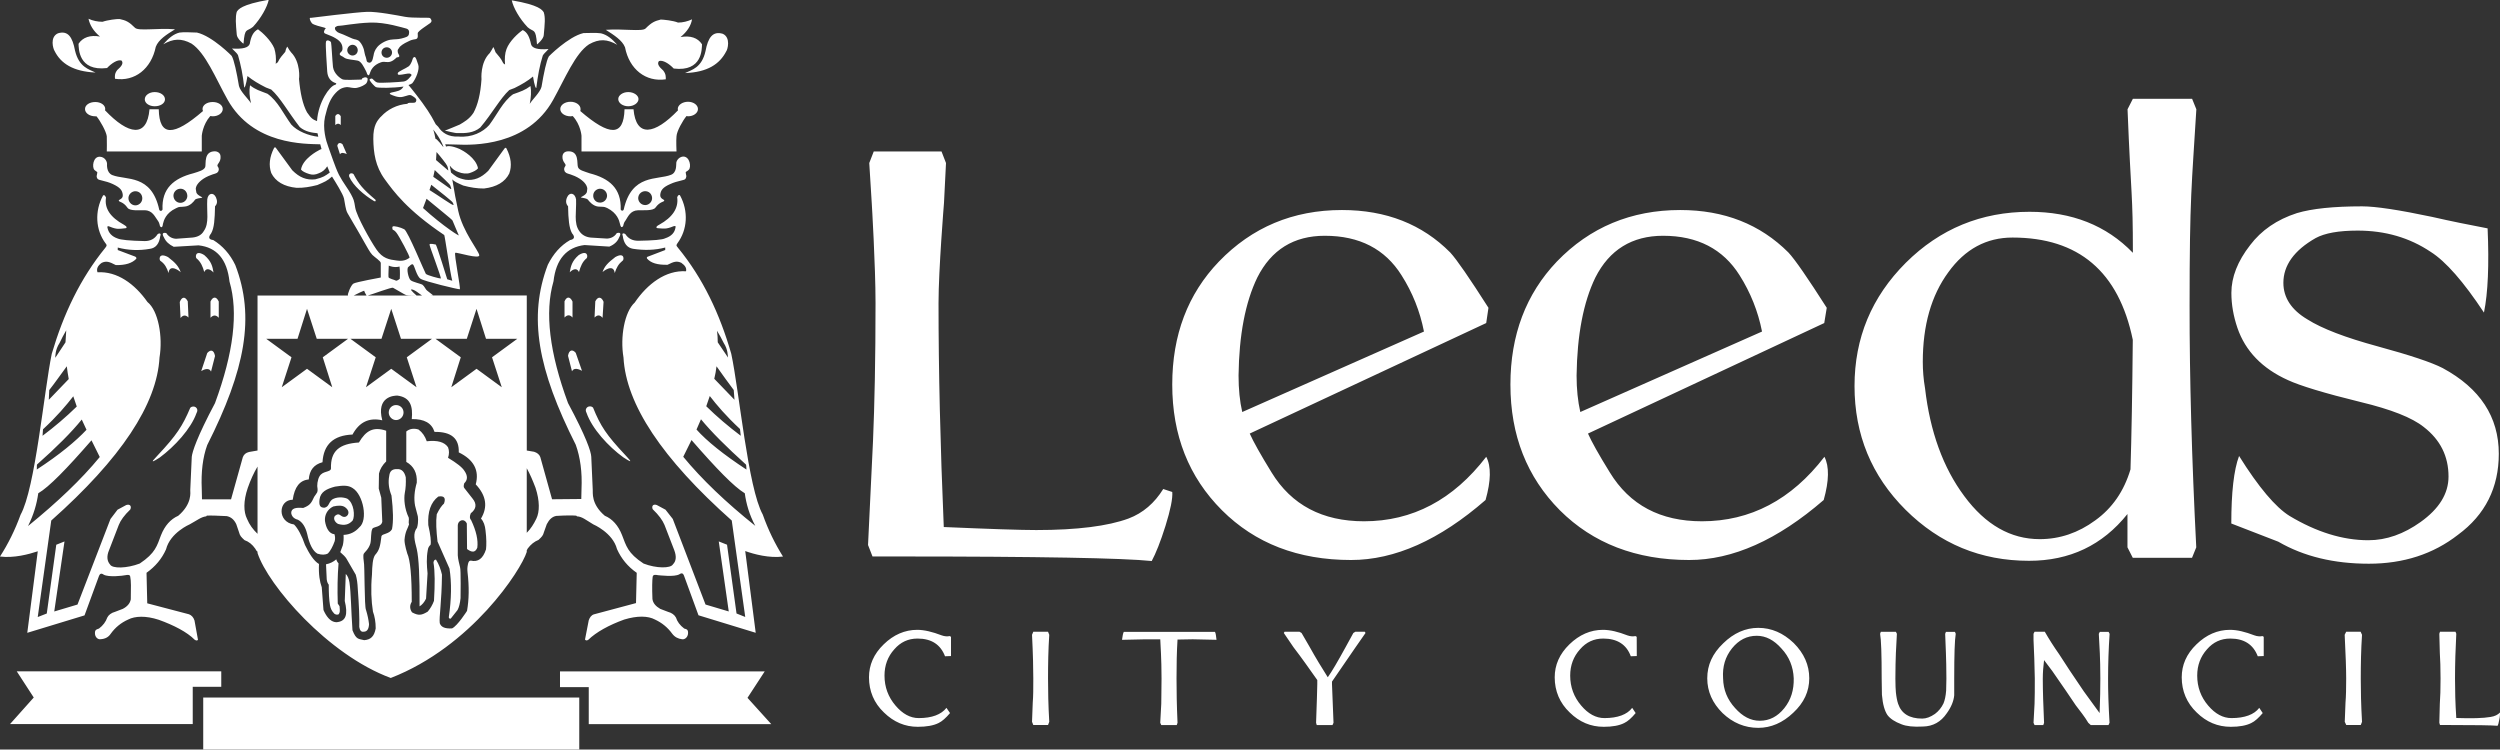 <?xml version="1.0" encoding="utf-8"?>
<!-- Generator: Adobe Illustrator 15.1.0, SVG Export Plug-In . SVG Version: 6.00 Build 0)  -->
<!DOCTYPE svg PUBLIC "-//W3C//DTD SVG 1.1//EN" "http://www.w3.org/Graphics/SVG/1.1/DTD/svg11.dtd">
<svg version="1.1" id="Layer_1" xmlns="http://www.w3.org/2000/svg" xmlns:xlink="http://www.w3.org/1999/xlink" x="0px" y="0px"
	 width="100.085px" height="30.007px" viewBox="0 0 100.085 30.007" enable-background="new 0 0 100.085 30.007"
	 xml:space="preserve">
<rect x="0" y="0" width="100.085" height="30.007" fill="#333333" stroke="none"/>
<path fill="#FFFFFF" d="M100.085,28.524c0,0.071,0,0.161-0.028,0.281c-0.021,0.121-0.043,0.211-0.07,0.251
	c-0.22-0.021-0.891-0.031-2.013-0.031h-0.291l-0.027-0.09l0.02-0.76c0.02-0.26,0.029-0.603,0.029-1.012
	c0-0.42-0.012-0.762-0.029-1.021l-0.02-0.771l0.027-0.08h0.621l0.031,0.08c-0.031,0.603-0.051,1.2-0.051,1.791
	c0,0.451,0.01,0.981,0.051,1.582c0.617,0.021,1.078,0.01,1.369-0.041C99.875,28.676,99.996,28.617,100.085,28.524z M59.589,12.322
	l-0.09,0.611l-9.467,4.424c0.141,0.318,0.432,0.839,0.87,1.55c0.801,1.313,2.044,1.962,3.704,1.962c1.94,0,3.573-0.861,4.894-2.582
	c0.201,0.381,0.191,0.961-0.027,1.73c-1.842,1.604-3.635,2.402-5.385,2.402c-2.125,0-3.843-0.67-5.167-1.991
	c-1.331-1.331-1.991-3.002-1.991-5.033c0-1.981,0.62-3.623,1.87-4.925c1.323-1.371,2.964-2.062,4.924-2.062
	c1.771,0,3.214,0.57,4.335,1.7C58.32,10.391,58.83,11.133,59.589,12.322z M57.007,13.273c-0.159-0.812-0.459-1.562-0.898-2.252
	c-0.66-1.052-1.682-1.582-3.072-1.582c-1.242,0-2.143,0.56-2.702,1.671c-0.481,0.993-0.731,2.304-0.751,3.924
	c0,0.549,0.049,1.03,0.148,1.461L57.007,13.273z M73.132,12.322l-0.1,0.611l-9.459,4.424c0.141,0.318,0.43,0.839,0.871,1.55
	c0.799,1.313,2.031,1.962,3.691,1.962c1.939,0,3.583-0.861,4.904-2.582c0.197,0.381,0.188,0.961-0.029,1.73
	c-1.854,1.604-3.645,2.402-5.387,2.402c-2.121,0-3.853-0.67-5.176-1.991c-1.32-1.331-1.979-3.002-1.979-5.033
	c0-1.981,0.62-3.623,1.86-4.925c1.321-1.371,2.975-2.062,4.936-2.062c1.763,0,3.203,0.57,4.333,1.7
	C71.862,10.391,72.373,11.133,73.132,12.322z M70.541,13.273c-0.16-0.812-0.461-1.562-0.898-2.252
	c-0.661-1.052-1.684-1.582-3.063-1.582c-1.24,0-2.15,0.56-2.711,1.671c-0.482,0.993-0.73,2.304-0.752,3.924
	c0,0.549,0.051,1.03,0.149,1.461L70.541,13.273z M30.617,26.875l-0.692,1.062l0.952,1.053H23.57v-1.481h-1.151v-0.631h8.198V26.875z
	 M8.136,27.925H23.19v2.092H8.136V27.925z M0.67,26.875h8.188v0.621H7.716v1.491H0.402l0.949-1.063L0.67,26.875z M8.108,4.365
	c0-0.161,0.179-0.281,0.408-0.281c0.221,0,0.402,0.12,0.402,0.281c0,0.161-0.18,0.291-0.401,0.291l-0.099-0.01
	c-0.309,0.35-0.34,0.79-0.34,0.79v0.629H4.275c0,0,0.009-0.448,0-0.609c-0.022-0.189-0.261-0.621-0.412-0.8H3.814
	c-0.232,0-0.411-0.13-0.411-0.291c0-0.161,0.179-0.281,0.411-0.281c0.22,0,0.399,0.12,0.399,0.281l-0.009,0.05
	c0.94,0.992,1.682,1.111,1.781-0.04h0.371c0.021,1.102,0.591,1.091,1.771,0.07C8.118,4.426,8.108,4.396,8.108,4.365z M5.796,3.976
	c0-0.16,0.179-0.29,0.398-0.29c0.232,0,0.411,0.13,0.411,0.29c0,0.159-0.179,0.278-0.411,0.278C5.976,4.254,5.796,4.135,5.796,3.976
	z M4.285,6.557c0,0.031-0.031,0.352,0.21,0.452c0.55,0.219,1.57-0.052,1.881,1.391c0.02,0.05,0.091,0.069,0.131-0.011
	c-0.041-0.841,0.448-1.25,1.23-1.451c0.219-0.069,0.43-0.121,0.479-0.251c0.04-0.139-0.068-0.63,0.391-0.63
	c0.06,0,0.21,0.04,0.221,0.191c0.03,0.26-0.181,0.329-0.111,0.42c0.081,0.1,0.021,0.2,0.011,0.209
	c-0.07,0.091-0.11,0.051-0.382,0.17c-0.3,0.132-0.448,0.311-0.489,0.422c-0.031,0.1-0.021,0.079,0,0.211
	c0.009,0.148,0.3,0.219,0.229,0.237c-0.081,0.013-0.24,0.031-0.28,0.081c-0.04,0.062-0.19,0.25-0.4,0.271
	c-0.21,0.028-0.21-0.012-0.36,0.068c-0.409,0.191-0.49,0.491-0.521,0.621C6.507,9.089,6.485,9.12,6.427,9.08
	C6.376,9.039,6.416,8.969,6.315,8.829c-0.11-0.141-0.201-0.4-0.51-0.411c-0.201-0.009-0.6,0.04-0.7-0.099
	C4.924,8.06,4.764,8.1,4.754,8.028c0-0.04,0.181-0.06,0.161-0.23c-0.02-0.181-0.101-0.29-0.402-0.431
	c-0.3-0.14-0.56-0.14-0.609-0.21c-0.041-0.07-0.041-0.09-0.022-0.171c0.031-0.139,0.013-0.078-0.099-0.179
	c-0.11-0.109-0.059-0.551,0.219-0.532C4.204,6.288,4.285,6.468,4.285,6.557z M5.144,7.969c0.021,0.159,0.161,0.271,0.312,0.25
	c0.148-0.021,0.26-0.159,0.238-0.32c-0.019-0.151-0.148-0.26-0.31-0.241C5.235,7.68,5.125,7.818,5.144,7.969z M6.946,7.868
	c0.02,0.16,0.161,0.271,0.311,0.25c0.15-0.019,0.26-0.161,0.24-0.309c-0.019-0.161-0.15-0.272-0.309-0.251
	C7.036,7.577,6.926,7.72,6.946,7.868z M8.608,14.253l-0.159,0.622c-0.071-0.159-0.261-0.101-0.393-0.021l0.241-0.721
	C8.438,13.974,8.567,14.014,8.608,14.253z M7.867,16.537c-0.219,0.629-0.881,1.342-1.471,1.779c-0.57,0.371-0.099-0.051-0.09-0.08
	c0.77-0.82,1-1.18,1.311-1.91C7.747,16.196,7.988,16.326,7.867,16.537z M8.758,12.072v0.65c-0.11-0.12-0.22-0.12-0.331,0v-0.65
	C8.517,11.871,8.659,11.853,8.758,12.072z M8.177,10.211c0.291,0.251,0.331,0.459,0.371,0.699c-0.02-0.028-0.26-0.27-0.371-0.019
	c-0.059-0.222-0.139-0.402-0.3-0.541C7.818,10.34,7.787,9.97,8.177,10.211z M7.517,12.063l0.029,0.649
	c-0.108-0.109-0.22-0.109-0.318,0.021l-0.031-0.642C7.277,11.882,7.407,11.853,7.517,12.063z M6.727,10.292
	c0.3,0.229,0.42,0.367,0.51,0.608c-0.02-0.029-0.451-0.371-0.49,0.031c-0.069-0.22-0.15-0.362-0.311-0.479
	C6.365,10.439,6.325,10.08,6.727,10.292z M22.43,4.365c0-0.161,0.181-0.291,0.41-0.291c0.221,0,0.402,0.13,0.402,0.291
	c0,0.031,0,0.05-0.011,0.08c1.17,1.011,1.742,1.031,1.771-0.07h0.36c0.101,1.141,0.841,1.021,1.782,0.04l-0.011-0.05
	c0-0.161,0.19-0.291,0.411-0.291c0.219,0,0.398,0.13,0.398,0.291c0,0.161-0.179,0.291-0.398,0.291l-0.061-0.01
	c-0.15,0.18-0.391,0.609-0.4,0.81c-0.02,0.161,0,0.609,0,0.609H23.28V5.437c0,0-0.029-0.44-0.35-0.79l-0.091,0.01
	C22.61,4.656,22.43,4.526,22.43,4.365z M24.751,3.965c0-0.149,0.181-0.279,0.4-0.279c0.22,0,0.411,0.13,0.411,0.279
	c0,0.159-0.191,0.289-0.411,0.289C24.932,4.254,24.751,4.124,24.751,3.965z M27.074,6.548c-0.011-0.08,0.079-0.26,0.269-0.281
	c0.281-0.01,0.34,0.432,0.23,0.531c-0.11,0.11-0.141,0.041-0.11,0.18c0.02,0.08,0.02,0.101-0.02,0.18
	c-0.04,0.07-0.311,0.07-0.61,0.21c-0.3,0.131-0.38,0.25-0.4,0.42c-0.021,0.182,0.17,0.192,0.159,0.241
	c0,0.059-0.17,0.031-0.35,0.281c-0.099,0.14-0.5,0.1-0.702,0.108c-0.309,0.011-0.399,0.262-0.499,0.411
	c-0.11,0.14-0.061,0.21-0.121,0.251c-0.05,0.029-0.07,0.009-0.101-0.121c-0.029-0.13-0.108-0.43-0.51-0.631
	c-0.148-0.07-0.161-0.04-0.371-0.059c-0.21-0.03-0.35-0.21-0.399-0.271c-0.041-0.06-0.192-0.068-0.271-0.09
	c-0.081-0.01,0.21-0.08,0.23-0.239c0.009-0.132,0.03-0.101-0.009-0.211c-0.041-0.109-0.181-0.279-0.482-0.411
	c-0.28-0.119-0.309-0.079-0.39-0.17c-0.009-0.02-0.071-0.109,0.009-0.22c0.081-0.091-0.13-0.149-0.108-0.409
	c0.019-0.161,0.16-0.191,0.229-0.191c0.451-0.01,0.34,0.491,0.391,0.63c0.039,0.13,0.249,0.171,0.47,0.251
	c0.781,0.201,1.272,0.6,1.241,1.451c0.041,0.069,0.101,0.051,0.121,0c0.32-1.44,1.342-1.17,1.892-1.391
	C27.104,6.908,27.063,6.588,27.074,6.548z M24.301,7.868c0.019-0.148-0.089-0.291-0.241-0.31c-0.148-0.021-0.291,0.09-0.309,0.239
	c-0.021,0.159,0.09,0.302,0.24,0.312C24.141,8.128,24.28,8.02,24.301,7.868z M26.104,7.969c0.019-0.159-0.091-0.3-0.241-0.313
	c-0.152-0.019-0.291,0.09-0.311,0.241c-0.02,0.15,0.091,0.291,0.24,0.31C25.943,8.229,26.082,8.118,26.104,7.969z M22.74,14.244
	c0.04-0.241,0.179-0.271,0.309-0.119l0.25,0.719c-0.13-0.069-0.32-0.14-0.4,0.02L22.74,14.244z M23.48,16.525
	c-0.109-0.21,0.13-0.329,0.261-0.21c0.3,0.741,0.529,1.091,1.3,1.912c0.011,0.028,0.48,0.46-0.09,0.08
	C24.36,17.878,23.702,17.166,23.48,16.525z M22.6,12.063c0.091-0.21,0.23-0.191,0.32,0.01v0.64c-0.099-0.12-0.21-0.12-0.32,0V12.063
	z M23.17,10.211c0.39-0.241,0.371,0.119,0.3,0.14c-0.15,0.13-0.229,0.309-0.291,0.541c-0.119-0.251-0.349-0.01-0.37,0.009
	C22.85,10.67,22.89,10.452,23.17,10.211z M23.832,12.063c0.108-0.21,0.25-0.181,0.331,0.019l-0.04,0.642
	c-0.102-0.12-0.201-0.131-0.321-0.011L23.832,12.063z M24.632,10.292c0.398-0.223,0.349,0.139,0.289,0.147
	c-0.159,0.13-0.24,0.272-0.311,0.492c-0.049-0.402-0.47-0.061-0.488-0.04C24.201,10.659,24.333,10.521,24.632,10.292z M20.488,0.013
	c1.111,0.188,1.219,0.39,1.281,0.479c0.069,0.222,0.04,0.461,0,0.912c0,0.148-0.271,0.39-0.271,0.37
	c-0.051-0.671-0.131-0.47-0.371-0.681C20.799,0.751,20.548,0.303,20.488,0.013z M28.936,1.353c0.331,0.15,0.19,0.642,0.139,0.7
	c-0.26,0.51-0.751,0.841-1.651,0.872c0.271-0.13,0.671-0.21,0.821-0.881C28.345,1.503,28.534,1.233,28.936,1.353z M10.759-0.009
	c-0.06,0.29-0.311,0.741-0.629,1.082c-0.25,0.21-0.331,0.009-0.38,0.671c0,0.029-0.272-0.211-0.272-0.362
	c-0.04-0.449-0.059-0.689,0-0.908C9.538,0.382,9.648,0.183,10.759-0.009z M2.321,1.333c0.402-0.121,0.581,0.151,0.682,0.69
	c0.159,0.671,0.561,0.75,0.821,0.881c-0.89-0.04-1.391-0.36-1.642-0.87C2.133,1.963,1.981,1.484,2.321,1.333z M20.929,1.203
	c0.179,0.089,0.269,0.271,0.331,0.57c0.039,0.149,0.25,0.229,0.699,0.189c-0.089,0.111-0.188,0.18-0.229,0.26
	c-0.121,0.381-0.201,0.812-0.26,1.302c-0.062,0.009-0.131-0.461-0.131-0.461c-0.2,0.17-0.459,0.322-0.741,0.461l-0.21,0.08
	c-0.36,0.331-0.68,0.931-1.161,1.501c-0.271,0.222-0.591,0.23-0.901,0.222c-0.069,0.019-0.52-0.101-0.52-0.101
	c0.009,0.011,0.6-0.24,0.6-0.24c0.15-0.091,0.38-0.21,0.55-0.471c0.17-0.312,0.281-0.75,0.32-1.341c0,0-0.061-0.671,0.331-1.051
	c0.041-0.071,0.091-0.13,0.141-0.241c0.059,0.101,0.059,0.141,0.09,0.21c0.13,0.161,0.21,0.23,0.3,0.421
	c0.009,0.03,0.049,0.04,0.081,0.071c-0.02-0.241-0.009-0.442,0.059-0.622C20.397,1.644,20.748,1.323,20.929,1.203z M27.245,1.484
	c0.389-0.071,0.689,0.027,0.859,0.289c-0.009,0.181,0.021,1.111-1.132,0.971c-0.188-0.2-0.439-0.352-0.59-0.3
	c-0.089,0.109,0,0.229,0.17,0.38c0.111,0.141,0.102,0.25,0.102,0.351c-0.8,0.119-1.462-0.401-1.632-1.282
	c-0.109-0.278-0.44-0.489-0.77-0.699c0.689-0.051,1.45,0.079,1.59-0.051c0.249-0.251,0.37-0.3,0.611-0.36
	c0.099,0,0.5,0.04,0.691,0.121c0.19,0,0.39-0.05,0.561-0.13C27.665,1.023,27.513,1.263,27.245,1.484z M4.003,1.463
	c-0.269-0.22-0.41-0.471-0.46-0.712c0.17,0.081,0.371,0.121,0.563,0.121c0.189-0.069,0.589-0.121,0.689-0.109
	c0.241,0.051,0.371,0.109,0.611,0.351c0.141,0.139,0.901,0,1.601,0.059c-0.34,0.21-0.66,0.411-0.771,0.702
	c-0.18,0.881-0.841,1.4-1.631,1.279c-0.011-0.099-0.02-0.209,0.089-0.35c0.172-0.149,0.261-0.271,0.172-0.38
	c-0.151-0.05-0.391,0.099-0.581,0.3c-1.152,0.14-1.132-0.791-1.141-0.971C3.314,1.493,3.614,1.393,4.003,1.463z M13.982,7.078
	c-0.041-0.121,0.08-0.181,0.17-0.11c0.21,0.399,0.362,0.591,0.881,1.03c0.009,0.021,0.02,0.089-0.06,0.051
	C14.573,7.81,14.134,7.429,13.982,7.078z M13.503,5.837c0.028-0.13,0.119-0.14,0.21-0.061l0.17,0.392
	c-0.091-0.041-0.221-0.081-0.272,0.009L13.503,5.837z M13.423,4.646c0.069-0.111,0.159-0.102,0.219,0.01v0.349
	c-0.071-0.069-0.139-0.069-0.219,0V4.646z M15.563,16.515c0-0.17,0.131-0.299,0.291-0.299c0.17,0,0.301,0.129,0.301,0.299
	c0,0.16-0.131,0.302-0.301,0.302C15.695,16.816,15.563,16.675,15.563,16.515z M15.463,18.469c-0.15,0.147-0.25,0.309-0.291,0.489
	l-0.009,0.6l0.101,0.37l0.04,0.952c-0.031,0.219-0.341,0.209-0.391,0.279c-0.08,0.141-0.04,0.438-0.089,0.608
	c-0.07,0.229-0.241,0.353-0.26,0.399c-0.04,0.069,0,0.313,0,0.313c0.04,0.129,0.019,1.831,0.089,1.939
	c0.061,0.199,0.101,0.393,0.121,0.57c-0.011,0.2-0.08,0.301-0.21,0.301c-0.101,0.021-0.161-0.051-0.181-0.189
	c0.011-0.369-0.011-0.87-0.06-1.53c-0.009-0.2-0.031-0.391-0.081-0.562l-0.371-0.641c-0.039-0.068-0.13-0.16-0.249-0.262
	l0.101-0.271c0.031-0.129,0.04-0.27,0.031-0.42c0.26-0.01,0.47-0.119,0.629-0.301c0.36-0.289,0.16-1.311-0.261-1.57
	c-0.189-0.131-0.421-0.107-0.71-0.061c-0.34,0.09-0.58,0.21-0.62,0.512c-0.031,0.25,0.029,0.34,0.21,0.33
	c0.179-0.052,0.139-0.188,0.289-0.322c0.181-0.117,0.44-0.107,0.61-0.039c0.281,0.182,0.311,0.701,0.22,0.871
	c-0.158,0.181-0.34,0.211-0.58,0.143c-0.079-0.031-0.221-0.17-0.141-0.313c0.111-0.101,0.17-0.08,0.241-0.028
	c0.099,0.081,0.21,0.081,0.281-0.021c0.068-0.109,0.009-0.229-0.121-0.318c-0.102-0.063-0.25-0.07-0.46-0.021
	c-0.25,0.121-0.351,0.361-0.331,0.581c0.04,0.271,0.161,0.513,0.38,0.53c0.031,0.101,0.031,0.189,0.009,0.279
	c-0.08,0.222-0.17,0.383-0.269,0.49c-0.111,0.063-0.25,0.063-0.421,0.01c-0.181-0.102-0.321-0.369-0.411-0.789
	c-0.069-0.281-0.188-0.473-0.371-0.569c-0.159-0.042-0.249-0.132-0.269-0.271c0-0.191,0.19-0.229,0.479-0.201
	c0.261-0.102,0.322-0.181,0.442-0.449c0.019-0.02,0.109-0.16,0.121-0.18c0.029-0.08,0.009-0.172,0-0.25l0.009-0.131
	c0.07-0.451,0.3-0.392,0.49-0.49c0.02-0.012,0.051-0.041,0.051-0.08c-0.021-0.7,0.33-0.991,1.119-1.041
	c0.281-0.48,0.582-0.644,1.091-0.471v1.224H15.463z M13.052,22.591c0.161-0.029,0.3-0.103,0.411-0.199
	c0.019,0.068,0.049,0.119,0.09,0.16c-0.041,0.511-0.05,1.039-0.031,1.611l0.071,0.105c0.019,0.203,0.019,0.241-0.031,0.32
	c-0.059,0.041-0.139,0.011-0.18-0.021c-0.111-0.12-0.141-0.198-0.17-0.331c-0.04-0.221-0.051-0.498-0.051-0.83
	c-0.029-0.029-0.07-0.107-0.081-0.209L13.052,22.591z M16.264,17.276c0.13-0.11,0.3-0.141,0.492-0.08
	c0.159,0.12,0.26,0.271,0.329,0.47c0.431-0.049,0.711,0.031,0.852,0.241c0.05,0.13,0.05,0.271,0,0.421
	c0.35,0.211,0.57,0.381,0.66,0.529c0.13,0.189,0.13,0.359-0.011,0.49c-0.029,0.092-0.029,0.15,0,0.189l0.331,0.422
	c0.181,0.219,0.152,0.42-0.069,0.59c-0.051,0.119-0.051,0.209,0.011,0.271c0.21,0.44,0.289,0.812,0.249,1.109
	c-0.079,0.192-0.21,0.202-0.41,0.052l-0.009-1.021c-0.102-0.229-0.371-0.141-0.362,0.103v1.17c0.009,0.161,0.06,0.34,0.09,0.472
	c0.04,0.09,0.021,1.239,0.021,1.239c-0.021,0.211-0.062,0.371-0.121,0.479l-0.271,0.342c-0.04,0.009-0.069,0-0.079-0.051
	c0.108-0.739,0.117-1.392,0.028-1.951l-0.479-1.082c-0.049-0.432-0.071-0.788-0.031-1.092c0.101-0.209,0.201-0.351,0.291-0.43
	c0.081-0.229,0-0.32-0.23-0.279c-0.3,0.229-0.43,0.608-0.4,1.141c0.09,0.398,0.121,0.671,0.09,0.792
	c-0.059,0.049-0.099,0.118-0.11,0.21c-0.06,0.318-0.04,0.621-0.009,0.932l-0.06,1.012c-0.071,0.147-0.161,0.25-0.26,0.309
	c0.009-1.199-0.031-1.93-0.111-2.29c-0.09-0.351-0.17-0.631,0.011-0.86c0.07-0.25,0.029-0.461,0.029-0.461l-0.109-0.421
	c-0.051-0.278-0.029-0.579,0.069-0.92c0.021-0.391-0.121-0.661-0.42-0.831v-1.212h-0.002V17.276z M28.705,13.242
	c0.02,0.161,0.029,0.311,0.029,0.462l0.411,0.609c-0.011-0.069,0-0.32-0.17-0.58C28.895,13.573,28.806,13.403,28.705,13.242z
	 M28.685,14.664c-0.02,0.17-0.049,0.341-0.09,0.5l0.81,0.841l-0.031-0.392C29.155,15.324,28.956,15.045,28.685,14.664z
	 M28.415,15.854l-0.141,0.41c0.431,0.422,0.89,0.812,1.382,1.182l-0.031-0.271C29.065,16.655,28.694,16.216,28.415,15.854z
	 M28.063,16.785l-0.179,0.411c0.411,0.461,1.081,1,2,1.603c-0.009-0.053,0-0.149-0.019-0.2
	C29.085,17.896,28.484,17.296,28.063,16.785z M27.684,17.617l-0.331,0.67c0.742,0.901,1.704,1.821,2.884,2.765
	c-0.241-0.451-0.362-0.882-0.42-1.304C29.385,19.488,28.685,18.767,27.684,17.617z M25.411,12.112
	c0.51-0.751,1.243-1.302,2.053-1.252c0.031-0.12-0.031-0.229-0.19-0.34c-0.181-0.081-0.291-0.05-0.55,0.08
	c-0.4,0.01-0.671-0.071-0.821-0.25c-0.021-0.041,0-0.071,0.049-0.081l0.68-0.26v-0.1c-0.41,0.109-0.841,0.12-1.291,0.051
	c-0.23-0.04-0.37-0.21-0.41-0.521c-0.05-0.109,0.04-0.12,0.11-0.06c0.109,0.17,0.28,0.26,0.51,0.26
	c0.611-0.01,0.972-0.041,1.081-0.1c0.241-0.08,0.38-0.221,0.411-0.431c0.02-0.061-0.009-0.07-0.081-0.05
	c-0.309,0.13-0.4,0.09-0.6,0.08c-0.121,0-0.111-0.07,0.029-0.141c0.541-0.3,0.781-0.671,0.72-1.101c0.031-0.08,0.07-0.111,0.11-0.08
	c0.351,0.64,0.3,1.382-0.099,1.921C27.093,9.77,27.083,9.8,27.083,9.84l0.061,0.081c1,1.221,1.671,2.642,2.131,4.242
	c0.32,1.492,0.671,5.375,1.261,6.436c0.22,0.621,0.49,1.171,0.81,1.682c-0.55,0.069-1.15-0.09-1.512-0.22l0.42,3.272l-2.291-0.701
	l-0.582-1.592c-0.031-0.078-0.08-0.119-0.179-0.051c-0.201,0.12-0.8,0.04-0.841,0.04c-0.161-0.03-0.21-0.02-0.232,0.062
	c-0.019,0.142-0.028,0.439-0.009,0.891c0.022,0.161,0.13,0.289,0.311,0.393l0.311,0.119c0.15,0.039,0.26,0.119,0.32,0.23
	c0.049,0.158,0.159,0.311,0.33,0.439c0.102,0.028,0.17,0.039,0.151,0.221c-0.022,0.139-0.13,0.22-0.23,0.209
	c-0.17-0.021-0.301-0.09-0.4-0.221c-0.181-0.25-0.411-0.439-0.691-0.569c-0.28-0.15-0.709-0.159-1.232,0
	c-0.609,0.22-1.119,0.501-1.44,0.812c-0.059,0.038-0.099,0.029-0.13-0.011l0.15-0.771c0.04-0.119,0.11-0.211,0.21-0.239l1.682-0.45
	l0.029-1.212c-0.36-0.25-0.62-0.57-0.79-0.95c-0.171-0.66-0.951-0.99-0.951-0.99c-0.3-0.18-0.451-0.312-0.65-0.32l-0.03-0.028
	c-0.151-0.013-0.42-0.013-0.8,0.01c-0.161,0.029-0.282,0.14-0.38,0.331l-0.111,0.311c-0.04,0.149-0.081,0.188-0.22,0.319
	c-0.161,0.062-0.311,0.181-0.431,0.343l-0.04,0.076v0.063c-0.23,0.73-2.201,3.783-5.444,5.045c-2.523-0.932-4.914-3.715-5.334-5.003
	v-0.052c-0.04-0.028-0.071-0.08-0.089-0.119c-0.121-0.174-0.261-0.285-0.432-0.344c-0.141-0.132-0.181-0.17-0.221-0.32l-0.109-0.32
	c-0.091-0.191-0.221-0.291-0.382-0.322c-0.369-0.019-0.64-0.029-0.799-0.019l-0.021,0.028c-0.201,0.021-0.349,0.149-0.66,0.319
	c0,0-0.78,0.331-0.95,1.003c-0.17,0.381-0.43,0.688-0.781,0.938l0.029,1.222l1.672,0.439c0.099,0.039,0.179,0.119,0.22,0.25
	l0.139,0.771c-0.028,0.038-0.068,0.038-0.13,0c-0.309-0.311-0.83-0.581-1.441-0.801c-0.519-0.17-0.95-0.15-1.221-0.011
	c-0.291,0.13-0.52,0.319-0.7,0.569c-0.091,0.14-0.23,0.209-0.4,0.219c-0.099,0.021-0.21-0.059-0.23-0.197
	c-0.02-0.189,0.06-0.189,0.159-0.229c0.161-0.121,0.272-0.271,0.331-0.439c0.049-0.102,0.161-0.191,0.311-0.23l0.311-0.119
	c0.179-0.092,0.291-0.222,0.32-0.381c0.011-0.461,0.011-0.752-0.02-0.893c-0.009-0.09-0.06-0.102-0.23-0.069
	c-0.03,0.011-0.642,0.091-0.841-0.03c-0.091-0.068-0.15-0.028-0.181,0.053l-0.58,1.581l-2.292,0.698l0.42-3.264
	C1.151,22.19,0.561,22.35,0,22.28c0.322-0.499,0.602-1.061,0.823-1.671c0.59-1.061,0.939-4.945,1.249-6.446
	c0.472-1.601,1.143-3.012,2.143-4.242L4.263,9.85c0.013-0.04-0.009-0.08-0.039-0.11c-0.4-0.539-0.44-1.281-0.101-1.911
	c0.041-0.041,0.081-0.01,0.121,0.08C4.173,8.339,4.414,8.7,4.964,9c0.13,0.07,0.141,0.141,0.021,0.141
	C4.785,9.16,4.694,9.2,4.383,9.069c-0.068-0.03-0.099-0.01-0.08,0.051c0.04,0.199,0.171,0.349,0.411,0.43
	c0.111,0.049,0.47,0.09,1.082,0.101c0.229,0,0.398-0.092,0.51-0.271c0.07-0.061,0.161-0.041,0.11,0.07
	c-0.04,0.31-0.181,0.479-0.41,0.511c-0.451,0.08-0.881,0.059-1.292-0.051v0.1l0.691,0.26c0.051,0.022,0.06,0.05,0.051,0.09
	c-0.161,0.17-0.431,0.263-0.822,0.251c-0.269-0.14-0.38-0.171-0.56-0.09c-0.17,0.12-0.219,0.25-0.17,0.38
	c0.78-0.05,1.49,0.461,2,1.19c0.431,0.342,0.622,1.382,0.482,2.223c-0.102,1.872-1.542,4.044-4.334,6.525l-0.541,3.863l0.362-0.141
	l0.38-2.753l0.329-0.132l-0.41,2.804l0.931-0.278l1.32-3.425l0.282-0.371l0.349-0.188c0.161-0.052,0.221,0.059,0.161,0.18
	c-0.241,0.229-0.389,0.438-0.46,0.619l-0.39,1.011c-0.102,0.24-0.08,0.434,0.04,0.57c0.09,0.171,0.669,0.161,1.19-0.038
	c0.631-0.421,0.689-0.711,0.85-1.132c0.151-0.381,0.38-0.643,0.691-0.78c0.561-0.479,0.481-0.938,0.481-1.03l0.06-1.33
	c0.02-0.201,0.208-0.791,0.931-2.151c0.74-2.011,0.941-3.634,0.58-4.864c-0.099-0.891-0.51-1.373-1.24-1.451L6.956,9.88
	c-0.188-0.089-0.318-0.21-0.39-0.37c-0.09-0.15-0.059-0.211,0.09-0.18c0.091,0.139,0.221,0.22,0.391,0.229l0.66-0.049
	c0.201-0.021,0.362-0.1,0.452-0.26c0.229-0.32,0.108-0.771,0.139-1.271c0.031-0.251,0.25-0.3,0.351-0.071
	c0.061,0.141,0.051,0.26-0.04,0.35c-0.012,0.522-0.03,0.871-0.16,1.091C8.328,9.5,8.357,9.59,8.538,9.61
	c0.37,0.229,0.671,0.559,0.881,1c0.801,2.072,0.398,4.194-1.123,7.207c-0.179,0.49-0.25,1.081-0.219,1.761l0.009,0.411H9.25
	l0.47-1.682c0.04-0.111,0.121-0.181,0.25-0.212l0.34-0.059V11.83h3.623c-0.04-0.029,0.121-0.43,0.22-0.479
	c0.101-0.06,1.091-0.241,1.091-0.241v-0.581c0-0.077-0.241-0.229-0.34-0.327c-0.1-0.103-0.21-0.322-0.311-0.492
	c-0.11-0.181-0.23-0.42-0.28-0.491c-0.049-0.069-0.321-0.56-0.402-0.689c-0.079-0.141-0.099-0.391-0.139-0.581
	c-0.04-0.18-0.34-0.66-0.48-0.881c-0.2,0.181-0.289,0.21-0.589,0.34c-0.282,0.071-0.551,0.12-0.832,0.111
	c-0.5-0.05-0.841-0.25-1.011-0.591c-0.11-0.311-0.071-0.64,0.11-1.001c0.029-0.041,0.051-0.041,0.08,0l0.651,0.89
	c0.291,0.291,0.569,0.402,0.921,0.362c0.329-0.081,0.399-0.141,0.58-0.271l-0.101-0.251c-0.089,0.141-0.199,0.23-0.34,0.28
	c-0.13,0.061-0.26,0.071-0.38,0.03c-0.161-0.05-0.281-0.11-0.331-0.18c0.071-0.431,0.652-0.74,0.731-0.78
	c0,0,0.051-0.031,0.091-0.04l-0.051-0.19c-0.59-0.02-2.691,0.04-3.713-1.791c-0.48-0.861-0.881-1.871-1.442-2.241
	c-0.41-0.222-0.729-0.201-1.131,0.029c0.221-0.251,0.411-0.41,0.652-0.47c0.199-0.031,0.47,0,0.698,0
	c0.622,0.141,1.432,0.969,1.393,0.94c0.089,0.148,0.199,0.66,0.289,1.2c0.062,0.231,0.361,0.5,0.482,0.69
	c-0.062-0.261-0.08-0.51-0.04-0.72c0.229,0.181,0.37,0.21,0.7,0.34c0.42,0.301,0.629,0.79,0.951,1.231
	c0.241,0.27,0.7,0.45,1.081,0.49l-0.009-0.051l-0.021-0.09C12.501,5.315,12.22,5.275,12,5.086c-0.451-0.581-0.78-1.182-1.141-1.501
	l-0.21-0.081c-0.282-0.141-0.532-0.289-0.742-0.46c0,0-0.068,0.46-0.13,0.46c-0.049-0.489-0.139-0.919-0.25-1.3
	c-0.049-0.09-0.139-0.151-0.239-0.261c0.45,0.029,0.66-0.039,0.711-0.19c0.051-0.3,0.141-0.48,0.329-0.581
	c0.183,0.132,0.522,0.451,0.652,0.761c0.059,0.191,0.081,0.391,0.059,0.63c0.022-0.04,0.061-0.049,0.081-0.069
	c0.09-0.189,0.17-0.26,0.3-0.419c0.021-0.071,0.021-0.12,0.081-0.21c0.06,0.108,0.1,0.17,0.151,0.229
	c0.39,0.392,0.329,1.061,0.318,1.061c0.051,0.581,0.151,1.032,0.321,1.342c0.17,0.25,0.24,0.291,0.4,0.351
	c0.05-0.771,0.51-1.401,0.72-1.451c0.041-0.009,0.091-0.061,0-0.08c-0.159-0.061-0.291-0.19-0.311-0.45
	c-0.009-0.181-0.08-1.102-0.049-1.201c0.029-0.101,0.19-0.02,0.201,0.031c0.019,0.05,0.05,0.709,0.079,0.989
	c0.04,0.271,0.291,0.451,0.382,0.491c0.089,0.04,0.578,0.01,0.709,0.01c0.119,0,0.029-0.031,0.101-0.061
	c0.08-0.04,0.129-0.04,0.17-0.009c0.049,0.02,0.02,0.149-0.02,0.208c-0.051,0.071-0.23,0.161-0.382,0.191
	c-0.148,0.03-0.289-0.03-0.399-0.03c-0.25,0.02-0.362,0.141-0.451,0.231c-0.21,0.22-0.32,0.488-0.43,0.96
	c-0.101,0.47,0.04,0.96,0.129,1.192c0.09,0.237,0.271,0.81,0.43,1.13c0.161,0.311,0.38,0.579,0.482,0.78
	c0.108,0.21,0.119,0.22,0.17,0.541c0.059,0.331,0.6,1.311,0.851,1.671c0.25,0.36,0.5,0.4,0.819,0.44
	c0.322,0.05,0.461-0.091,0.501-0.111c0.04-0.027-0.43-0.891-0.52-1c-0.079-0.11-0.15-0.12-0.15-0.12s-0.039-0.101,0-0.131
	c0.031-0.039,0.313,0.03,0.46,0.109c0.143,0.071,0.823,1.731,0.863,1.783c0.039,0.06,0.569,0.198,0.6,0.189
	c0.04-0.01-0.46-1.312-0.451-1.36c0.011-0.063,0.221,0,0.25,0c0.031,0,0.46,1.391,0.46,1.391l0.201,0.059
	c-0.08-0.278-0.3-1.812-0.321-1.83c-1.49-1.001-2.022-1.741-2.38-2.231c-0.38-0.521-0.451-1.061-0.46-1.612
	c-0.011-0.562,0.179-0.75,0.269-0.861l0.051-0.049c0.249-0.271,0.629-0.471,1.049-0.501c0-0.05,0.121-0.04,0.21-0.04
	c0.102,0,0.131-0.019,0.142-0.1c0.009-0.071-0.071-0.12-0.17-0.181c-0.102-0.069-0.183,0-0.362,0.039
	c-0.179,0.053-0.42-0.059-0.49-0.09c-0.061-0.029-0.051-0.059,0.029-0.08c0.219-0.05,0.38-0.06,0.482-0.238
	c-0.402,0.059-1.032,0.067-1.113,0.019c-0.059-0.04-0.188-0.18-0.229-0.251c-0.051-0.059,0.019-0.089,0.069-0.089
	c0.049,0,0.11,0.13,0.23,0.16c0.11,0.029,0.89-0.02,1.042-0.04c0.158-0.02,0.249-0.17,0.3-0.221c0.049-0.05,0-0.09-0.062-0.1
	c-0.068-0.011-0.291,0.05-0.38,0.05c-0.08,0-0.089,0-0.089-0.061c0-0.069,0.321-0.189,0.44-0.279
	c0.11-0.092,0.159-0.302,0.159-0.302s0.031-0.08,0.081-0.067c0.051,0.009,0.08,0.139,0.141,0.309c0.06,0.18-0.09,0.56-0.24,0.74
	c-0.031,0.021-0.081,0.052-0.151,0.07c0.062,0.07,0.532,0.651,0.771,1.021c0.101,0.149,0.21,0.34,0.32,0.55l0.1,0.101
	c0.15,0.239,0.41,0.411,0.801,0.39c0.55,0.05,0.991-0.18,1.241-0.461c0.322-0.43,0.541-0.931,0.951-1.23
	c0.331-0.12,0.472-0.16,0.7-0.33c0.04,0.2,0.021,0.46-0.029,0.711c0.119-0.19,0.41-0.451,0.471-0.681
	c0.09-0.541,0.198-1.06,0.291-1.212c-0.04,0.031,0.779-0.8,1.39-0.939c0.23,0,0.501-0.02,0.7,0.01c0.241,0.06,0.432,0.21,0.652,0.46
	c-0.402-0.23-0.722-0.25-1.131-0.02c-0.55,0.359-0.961,1.371-1.44,2.231c-1.033,1.852-3.205,1.812-3.864,1.782l-0.452-0.011
	l0.031,0.092c0.049-0.022,0.201-0.052,0.55,0.099c0.129,0.061,0.65,0.35,0.731,0.771c-0.061,0.078-0.181,0.139-0.331,0.189
	c-0.119,0.04-0.311,0.021-0.45-0.04c-0.13-0.04-0.25-0.12-0.351-0.26l0.051,0.28c0.17,0.139,0.238,0.22,0.58,0.289
	c0.34,0.04,0.62-0.069,0.911-0.358l0.651-0.893c0.029-0.038,0.06-0.038,0.079,0c0.183,0.36,0.223,0.691,0.111,1.002
	c-0.17,0.34-0.51,0.539-1.011,0.6c-0.28,0-0.541-0.04-0.832-0.119c-0.229-0.102-0.37-0.16-0.439-0.25
	c0.07,0.449,0.161,0.921,0.24,1.271c0.181,0.82,0.801,1.57,0.841,1.762c0.041,0.188-0.901-0.12-0.96-0.09
	c-0.062,0.028,0.229,1.45,0.18,1.46c-0.061,0.009-1.432-0.32-1.571-0.421c-0.151-0.09-0.241-0.52-0.301-0.57
	c-0.06-0.039-0.11,0.042-0.19,0.101c-0.081,0.069,0.009,0.451,0.089,0.522c0.081,0.079,0.402,0.139,0.481,0.188
	c0.08,0.061,0.131,0.201,0.181,0.23l0.24,0.189l-0.13,0.01h3.883v6.207l0.291,0.049c0.131,0.041,0.21,0.109,0.25,0.211l0.471,1.691
	l1.17-0.011l0.009-0.399c0.031-0.681-0.05-1.271-0.23-1.771c-1.521-3.013-1.911-5.124-1.119-7.206c0.22-0.44,0.51-0.771,0.891-0.99
	c0.17-0.03,0.21-0.121,0.079-0.271c-0.119-0.21-0.15-0.57-0.159-1.081c-0.09-0.1-0.101-0.22-0.04-0.359
	c0.099-0.229,0.32-0.17,0.36,0.081c0.02,0.5-0.101,0.95,0.13,1.271c0.101,0.149,0.25,0.239,0.461,0.26l0.65,0.04
	c0.17-0.01,0.3-0.081,0.39-0.22c0.151-0.04,0.181,0.019,0.09,0.18c-0.059,0.149-0.189,0.281-0.39,0.361L23.4,9.81
	c-0.72,0.089-1.141,0.571-1.241,1.451c-0.36,1.241-0.161,2.864,0.581,4.875c0.729,1.359,0.921,1.941,0.931,2.15l0.059,1.321
	c0.012,0.103-0.079,0.562,0.482,1.04c0.309,0.13,0.539,0.391,0.689,0.771c0.17,0.432,0.221,0.722,0.863,1.143
	c0.51,0.199,1.09,0.199,1.179,0.029c0.131-0.131,0.141-0.321,0.051-0.563l-0.391-1.011c-0.079-0.188-0.23-0.398-0.472-0.629
	c-0.049-0.111,0-0.223,0.161-0.17l0.351,0.188l0.291,0.371l1.311,3.426l0.93,0.277l-0.4-2.804l0.331,0.132l0.38,2.753l0.349,0.14
	l-0.54-3.861c-2.793-2.482-4.233-4.654-4.334-6.526C24.821,13.493,25.001,12.483,25.411,12.112z M16.935,8.328
	c0.801,0.731,1.561,1.212,1.422,1.071c-0.021-0.029-0.201-0.49-0.241-0.57c-0.018-0.049-0.66-0.55-1.04-0.872L16.935,8.328z
	 M17.194,7.608c0.371,0.23,0.89,0.6,0.952,0.6c0.029-0.01,0-0.05-0.022-0.099c-0.009-0.041-0.528-0.452-0.859-0.712L17.194,7.608z
	 M17.346,7.078c0.269,0.179,0.671,0.48,0.7,0.49c0.051,0.02-0.011-0.09-0.02-0.14c0-0.04-0.39-0.401-0.622-0.621L17.346,7.078z
	 M17.456,6.407l0.49,0.42c0,0,0-0.08-0.04-0.181c-0.031-0.08-0.28-0.39-0.43-0.56L17.456,6.407z M17.436,5.566
	c0.02-0.061,0.309,0.319,0.309,0.319s0.021,0.01-0.041-0.129c-0.079-0.18-0.208-0.381-0.358-0.57
	C17.386,5.315,17.415,5.447,17.436,5.566z M15.995,10.67c-0.201,0.061-0.431-0.029-0.431-0.038c0,0-0.02,0.398-0.011,0.459
	c0,0.061,0.25,0.111,0.291,0.141c0.049,0.029,0.161-0.071,0.161-0.071S16.024,10.86,15.995,10.67z M14.723,11.831h2.172
	c-0.07-0.039-0.32-0.269-0.439-0.241c-0.041,0.013,0.219,0.241,0.219,0.241s-0.371,0-0.42-0.019c-0.049-0.011-0.451-0.26-0.52-0.291
	C15.673,11.491,14.913,11.781,14.723,11.831z M14.162,11.831h0.512c-0.029-0.039-0.091-0.161-0.091-0.188
	C14.582,11.622,14.253,11.781,14.162,11.831z M21.088,18.746v2.584c0.161-0.16,0.28-0.35,0.382-0.562
	c0.139-0.28,0.139-0.72-0.031-1.24C21.328,19.238,21.219,18.979,21.088,18.746z M10.31,21.371v-2.692
	c-0.151,0.251-0.281,0.541-0.39,0.852c-0.182,0.53-0.17,0.96-0.031,1.24C9.988,21.01,10.13,21.199,10.31,21.371z M15.304,16.826
	c-0.53-0.119-0.921,0.07-1.192,0.571c-0.76,0.029-1.161,0.399-1.201,1.108c-0.34,0.091-0.521,0.312-0.55,0.69
	c-0.36,0.03-0.57,0.302-0.642,0.812c-0.58,0-0.629,0.892,0.051,0.99c0.15,0.142,0.32,0.463,0.44,0.821
	c0.161,0.329,0.349,0.642,0.56,0.761c-0.019,0.42,0.031,0.711,0.111,0.931l0.069,0.911c0.101,0.229,0.261,0.479,0.512,0.49
	c0.399-0.029,0.47-0.313,0.34-0.852l0.041-1.081c0.068,0.062,0.121,0.181,0.148,0.341c0.062,0.432,0.062,1.07,0.12,1.912
	c0.152,0.391,0.25,0.34,0.47,0.398c0.261-0.021,0.402-0.15,0.46-0.471c0-0.261-0.04-0.48-0.11-0.672
	c-0.069-0.43-0.089-0.931-0.04-1.472c0.011-0.39,0.031-0.649,0.121-0.79c0.17-0.189,0.21-0.34,0.26-0.762
	c0.04-0.101,0.32-0.079,0.422-0.278c0.059-0.312,0.049-0.742-0.021-1.345c-0.11-0.276-0.139-0.538-0.09-0.787
	c0.02-0.191,0.121-0.281,0.322-0.271c0.17-0.01,0.289,0.104,0.34,0.33c0.009,0.23,0,0.432-0.04,0.631
	c-0.041,0.23-0.011,0.631,0.159,0.981c0.02,0.081-0.02,0.19,0.011,0.271c-0.049,0.17-0.151,0.26-0.181,0.621
	c0,0.2,0.109,0.541,0.109,0.541c0.121,0.26,0.181,0.9,0.181,1.938c-0.07,0.11-0.101,0.262,0.011,0.421
	c0.26,0.141,0.38,0.122,0.629-0.029c0.11-0.13,0.19-0.27,0.25-0.43c0.04-0.671,0.04-1.182-0.02-1.532
	c0.009-0.08,0.04-0.12,0.101-0.12c0.119,0.189,0.19,0.391,0.239,0.602c-0.009,1.08-0.12,1.701-0.089,1.941
	c0.049,0.149,0.19,0.229,0.492,0.211c0.219-0.101,0.6-0.701,0.6-0.701c0.08-0.449,0.089-0.971,0.02-1.551
	c-0.011-0.121-0.011-0.188,0.02-0.332c0.029-0.099,0.04-0.119,0.11-0.13c0.291,0.069,0.49-0.079,0.61-0.45
	c0.02-0.179,0.02-0.438-0.02-0.76c-0.02-0.189-0.069-0.35-0.181-0.472c0.281-0.47,0.21-0.923-0.21-1.37
	c0.151-0.561-0.08-0.992-0.68-1.281c0.02-0.561-0.3-0.83-0.971-0.82c-0.109-0.351-0.411-0.521-0.91-0.512
	c0.049-0.51-0.051-0.869-0.57-0.941C15.774,15.833,15.053,15.876,15.304,16.826z M13.302,15.503l-0.38-1.199l1.011-0.74h-1.252
	l-0.39-1.201l-0.38,1.201h-1.252l1.011,0.74l-0.39,1.199l1.011-0.739L13.302,15.503z M16.675,15.503l-0.39-1.199l1.009-0.74h-1.241
	l-0.39-1.201l-0.391,1.201h-1.241l1.011,0.74l-0.39,1.199l1.011-0.739L16.675,15.503z M20.088,15.503l-0.39-1.199l1.011-0.74h-1.252
	l-0.38-1.201l-0.389,1.201h-1.252l1.011,0.74l-0.38,1.199l1.011-0.739L20.088,15.503z M3.663,17.628c-1,1.147-1.7,1.869-2.131,2.119
	c-0.061,0.431-0.181,0.852-0.41,1.313c1.171-0.952,2.131-1.862,2.872-2.764L3.663,17.628z M3.273,16.796
	c-0.411,0.51-1.011,1.109-1.792,1.801c-0.011,0.051,0,0.148-0.011,0.201c0.912-0.592,1.572-1.143,1.993-1.592L3.273,16.796z
	 M2.934,15.865c-0.281,0.36-0.64,0.79-1.212,1.321l-0.019,0.26c0.479-0.358,0.94-0.751,1.37-1.171L2.934,15.865z M2.674,14.664
	c-0.281,0.381-0.472,0.66-0.702,0.951l-0.019,0.391l0.799-0.831C2.723,15.005,2.692,14.834,2.674,14.664z M2.652,13.223
	c-0.099,0.17-0.189,0.341-0.269,0.511c-0.17,0.26-0.17,0.52-0.17,0.591l0.409-0.62C2.634,13.544,2.643,13.383,2.652,13.223z
	 M15.273,2.103c0,0.12,0.091,0.21,0.212,0.21c0.108,0,0.21-0.09,0.21-0.21c0-0.119-0.102-0.21-0.21-0.21
	C15.364,1.893,15.273,1.983,15.273,2.103z M13.412,1.103c-0.011,0.06,0.011,0.109,0.061,0.149c0.04,0.052,0.139,0.081,0.269,0.13
	l0.362,0.161c0.109,0.049,0.201,0.02,0.3,0.13c0.089,0.101,0.13,0.21,0.161,0.3c0.029,0.102,0.029,0.191,0.081,0.321
	c0.04,0.121,0.019,0.17,0.079,0.199c0.069,0.029,0.11,0.021,0.15-0.029c0.04-0.04,0.06-0.16,0.081-0.25
	c0.009-0.081,0.049-0.211,0.141-0.321c0.089-0.119,0.311-0.26,0.521-0.301c0.21-0.029,0.278-0.009,0.448-0.049
	c0.182-0.05,0.272-0.069,0.301-0.161c0.02-0.09,0.029-0.199-0.101-0.239c-0.13-0.029-0.83-0.26-1.44-0.239
	c-0.6,0.02-1.19,0.139-1.252,0.129C13.463,1.032,13.412,1.103,13.412,1.103z M13.902,2.013c0,0.111,0.101,0.21,0.21,0.21
	c0.121,0,0.21-0.099,0.21-0.21c0-0.12-0.09-0.22-0.21-0.22C14.002,1.793,13.902,1.893,13.902,2.013z M12.461,0.713
	c0,0,1.83-0.23,2.241-0.239c0.411-0.012,1.19,0.139,1.512,0.199c0.331,0.06,0.961,0.02,1.001,0.049
	c0.04,0.041,0.108,0.121,0.009,0.201c-0.101,0.079-0.501,0.32-0.501,0.41c0,0.1,0.021,0.17-0.04,0.219
	c-0.069,0.04-0.13,0-0.331,0.103c-0.198,0.09-0.34,0.188-0.38,0.269c-0.04,0.071-0.059,0.05-0.049,0.151
	c0.009,0.09,0.1,0.159,0.049,0.198c-0.04,0.04-0.068,0-0.108,0.04c-0.04,0.04-0.17,0.172-0.331,0.172
	c-0.161,0-0.161-0.029-0.281,0.009c-0.32,0.11-0.41,0.331-0.439,0.421c-0.031,0.101-0.051,0.12-0.091,0.08
	c-0.039-0.029-0.02-0.069-0.09-0.19c-0.06-0.109-0.17-0.359-0.32-0.38c-0.151-0.031-0.42-0.04-0.521-0.111
	c-0.091-0.079-0.199-0.079-0.19-0.159c0.02-0.079,0.111-0.079,0.111-0.21c0-0.141-0.051-0.28-0.272-0.41
	c-0.21-0.13-0.43-0.17-0.461-0.221c-0.019-0.061,0-0.069,0.022-0.13c0.029-0.061,0.089-0.04-0.022-0.08
	c-0.108-0.029-0.42-0.101-0.488-0.17c-0.062-0.07-0.111-0.2-0.081-0.211C12.43,0.702,12.461,0.713,12.461,0.713z M37.573,12.133
	c0,2.711,0.07,5.703,0.21,8.966c1.861,0.081,3.102,0.121,3.704,0.121c1.64,0,2.872-0.159,3.691-0.461
	c0.581-0.219,1.042-0.619,1.391-1.182l0.362,0.119c0.02,0.264-0.071,0.71-0.271,1.354c-0.2,0.64-0.391,1.111-0.552,1.41
	c-1.139-0.119-4.514-0.182-10.127-0.182H34.93l-0.179-0.459l0.199-4.164c0.061-1.432,0.101-3.271,0.101-5.524
	c0-1.501-0.15-3.975-0.15-3.975L34.8,6.526l0.179-0.461h2.714l0.179,0.461l-0.08,1.592C37.792,8.118,37.573,10.802,37.573,12.133z
	 M87.925,21.912l-0.17,0.42h-2.371l-0.213-0.42v-1.334c-1.002,1.252-2.311,1.873-3.94,1.873c-1.935,0-3.573-0.682-4.944-2.043
	c-1.363-1.359-2.043-3.011-2.043-4.952c0-1.923,0.68-3.563,2.053-4.936c1.369-1.36,3.021-2.041,4.953-2.041
	c1.69,0,3.072,0.54,4.138,1.642c0-2.433-0.07-2.123-0.214-5.746l0.214-0.421h2.37l0.171,0.421c-0.183,3.054-0.271,3.453-0.271,7.867
	C87.655,15.146,87.746,18.376,87.925,21.912z M85.384,13.604c-0.563-2.732-2.172-4.094-4.815-4.094c-1.042,0-1.901,0.46-2.571,1.391
	c-0.682,0.931-1.021,2.122-1.021,3.583c0,0.34,0.026,0.691,0.09,1.063c0.201,1.73,0.722,3.175,1.57,4.313
	c0.851,1.151,1.86,1.724,3.022,1.724c0.801,0,1.543-0.252,2.223-0.752c0.682-0.49,1.15-1.17,1.41-2.041
	C85.333,17.496,85.364,15.765,85.384,13.604z M100.037,18.167c0,1.351-0.541,2.44-1.633,3.242c-0.988,0.771-2.18,1.159-3.57,1.159
	c-1.395,0-2.604-0.29-3.623-0.881l-1.883-0.729c0-1.24,0.101-2.144,0.311-2.703c0.781,1.25,1.462,2.054,2.021,2.4
	c1.072,0.643,2.125,0.973,3.152,0.973c0.729,0,1.422-0.25,2.093-0.729c0.739-0.528,1.119-1.131,1.119-1.821
	c0-0.813-0.33-1.471-0.987-1.98c-0.472-0.379-1.313-0.709-2.531-1.002c-1.463-0.358-2.436-0.658-2.912-0.879
	c-1.023-0.461-1.704-1.161-2.022-2.092c-0.159-0.47-0.241-0.931-0.241-1.4c0-0.632,0.252-1.271,0.752-1.913
	c0.448-0.591,1.069-1.021,1.871-1.28c0.604-0.181,1.471-0.271,2.611-0.271c0.541,0,1.473,0.142,2.801,0.422
	c0.742,0.17,1.483,0.319,2.223,0.46c0.063,1.461,0.015,2.583-0.146,3.371c-0.82-1.239-1.529-2.049-2.133-2.431
	c-0.852-0.57-1.821-0.851-2.924-0.851c-0.76,0-1.317,0.101-1.682,0.3c-0.861,0.49-1.291,1.093-1.291,1.792
	c0,0.59,0.32,1.082,0.961,1.462c0.582,0.369,1.521,0.729,2.813,1.08c1.292,0.352,2.161,0.641,2.604,0.87
	C99.285,15.544,100.037,16.687,100.037,18.167z M38.074,26.264l-0.241,0.009c-0.179-0.468-0.541-0.709-1.101-0.709
	c-0.371,0-0.68,0.141-0.931,0.432c-0.261,0.289-0.391,0.642-0.391,1.049c0,0.461,0.15,0.861,0.44,1.201
	c0.281,0.332,0.59,0.502,0.93,0.502c0.53,0,0.901-0.142,1.11-0.41l0.143,0.209c-0.161,0.19-0.313,0.33-0.461,0.4
	c-0.201,0.1-0.48,0.15-0.832,0.15c-0.51,0-0.961-0.19-1.351-0.572c-0.4-0.378-0.6-0.859-0.6-1.408c0-0.492,0.188-0.934,0.59-1.322
	c0.39-0.381,0.841-0.58,1.342-0.58c0.278,0,0.609,0.08,0.98,0.222c0.11,0.04,0.22,0.049,0.32,0.028l0.051,0.029v0.771L38.074,26.264
	L38.074,26.264z M42.006,25.414c-0.04,0.601-0.049,1.182-0.049,1.75c0,0.474,0.009,1.053,0.049,1.733l-0.049,0.128h-0.59
	l-0.051-0.128l0.029-0.771c0.022-0.25,0.022-0.57,0.022-0.963c0-0.379-0.011-0.961-0.051-1.75l0.051-0.121h0.59L42.006,25.414z
	 M48.702,25.614l-0.952-0.021l-0.609,0.011c-0.031,0.49-0.04,1.011-0.04,1.562c0,0.491,0.009,1.08,0.04,1.771l-0.031,0.09h-0.62
	l-0.041-0.09l0.041-0.76c0-0.262,0.011-0.602,0.011-1.014c0-0.41-0.011-0.74-0.022-0.99l-0.029-0.579h-0.59l-0.941,0.021
	c0.02-0.16,0.041-0.262,0.071-0.32h0.04h0.989h0.402h0.39h0.44h0.44h0.9h0.049C48.671,25.353,48.684,25.453,48.702,25.614z
	 M54.667,25.341l-0.42,0.603c-0.211,0.312-0.514,0.751-0.922,1.343v0.108l0.061,1.541l-0.04,0.09h-0.632l-0.026-0.09
	c0.026-0.81,0.048-1.319,0.048-1.541v-0.17c-0.311-0.44-0.619-0.881-0.951-1.312l-0.389-0.572l0.029-0.049h0.601l0.081,0.049
	l0.309,0.533c0.26,0.47,0.513,0.879,0.74,1.239c0.159-0.22,0.393-0.62,0.711-1.2l0.313-0.572l0.079-0.049h0.381L54.667,25.341z
	 M65.527,26.264l-0.24,0.009c-0.17-0.468-0.541-0.709-1.103-0.709c-0.37,0-0.681,0.141-0.931,0.432
	c-0.26,0.289-0.392,0.642-0.392,1.049c0,0.461,0.15,0.861,0.44,1.201c0.279,0.332,0.591,0.502,0.931,0.502
	c0.53,0,0.91-0.142,1.111-0.41l0.139,0.209c-0.159,0.19-0.31,0.33-0.459,0.4c-0.198,0.1-0.471,0.15-0.819,0.15
	c-0.521,0-0.972-0.19-1.361-0.572c-0.399-0.378-0.602-0.859-0.602-1.408c0-0.492,0.19-0.934,0.59-1.322
	c0.393-0.381,0.842-0.58,1.342-0.58c0.291,0,0.613,0.08,0.979,0.222c0.111,0.04,0.224,0.049,0.321,0.028l0.051,0.029L65.527,26.264
	L65.527,26.264z M72.432,27.155c0,0.521-0.211,0.981-0.642,1.38c-0.42,0.4-0.891,0.604-1.4,0.604c-0.54,0-1.021-0.201-1.43-0.592
	c-0.402-0.398-0.612-0.861-0.612-1.392c0-0.532,0.21-0.991,0.64-1.401c0.422-0.412,0.893-0.618,1.402-0.618
	c0.529,0,1,0.206,1.42,0.608C72.221,26.153,72.432,26.623,72.432,27.155z M71.81,27.155c-0.02-0.461-0.18-0.86-0.489-1.19
	c-0.301-0.342-0.63-0.512-0.991-0.512c-0.396,0-0.721,0.17-0.99,0.502c-0.271,0.34-0.389,0.729-0.358,1.2
	c0.009,0.462,0.17,0.851,0.479,1.19c0.302,0.34,0.629,0.51,0.99,0.51c0.389,0,0.711-0.17,0.979-0.501
	C71.703,28.015,71.821,27.617,71.81,27.155z M78.296,25.373c-0.041,0.241-0.061,0.83-0.061,1.791v0.672
	c-0.021,0.229-0.119,0.473-0.3,0.722c-0.231,0.342-0.552,0.521-0.952,0.528c-0.381,0.021-0.662-0.01-0.859-0.09
	c-0.264-0.099-0.451-0.221-0.563-0.371c-0.106-0.158-0.188-0.418-0.22-0.81l-0.01-0.651c0-0.971-0.021-1.561-0.063-1.791l0.029-0.08
	H75.9l0.04,0.08l-0.04,0.771c-0.01,0.26-0.02,0.6-0.02,1.02c0,0.26,0.01,0.453,0.02,0.553c0.021,0.199,0.053,0.351,0.09,0.461
	c0.133,0.391,0.451,0.59,0.965,0.59c0.157,0,0.328-0.061,0.51-0.188c0.147-0.111,0.261-0.252,0.342-0.423
	c0.049-0.118,0.089-0.29,0.105-0.51l0.01-0.479c0-0.42-0.01-0.762-0.019-1.021l-0.03-0.771l0.03-0.08h0.361L78.296,25.373z
	 M84.453,28.936l-0.041,0.09h-0.711l-0.099-0.09c-0.071-0.119-0.151-0.239-0.241-0.358l-0.26-0.342
	c-0.201-0.311-0.52-0.76-0.939-1.371l-0.33-0.438c-0.031,0.251-0.051,0.501-0.051,0.739c0,0.491,0.02,1.08,0.051,1.771l-0.031,0.09
	h-0.35l-0.041-0.09l0.041-0.76c0.01-0.262,0.01-0.602,0.01-1.014l-0.02-0.789l-0.031-0.752v-0.25l0.041-0.08h0.411
	c0.16,0.281,0.358,0.594,0.581,0.91c0.219,0.342,0.537,0.832,0.979,1.474l0.633,0.87l0.009-0.271
	c0.011-0.289,0.021-0.657,0.021-1.108c0-0.42-0.01-0.762-0.021-1.021l-0.04-0.771l0.04-0.08h0.351l0.041,0.08
	c-0.041,0.603-0.061,1.201-0.061,1.791C84.393,27.656,84.412,28.246,84.453,28.936z M90.628,26.264l-0.241,0.009
	c-0.179-0.468-0.541-0.709-1.101-0.709c-0.371,0-0.682,0.141-0.933,0.432c-0.259,0.289-0.39,0.642-0.39,1.049
	c0,0.461,0.147,0.861,0.438,1.201c0.281,0.332,0.593,0.502,0.933,0.502c0.531,0,0.912-0.142,1.113-0.41l0.139,0.209
	c-0.162,0.19-0.311,0.33-0.461,0.4c-0.201,0.1-0.472,0.15-0.818,0.15c-0.523,0-0.975-0.19-1.364-0.572
	c-0.397-0.378-0.6-0.859-0.6-1.408c0-0.492,0.188-0.934,0.591-1.322c0.391-0.381,0.841-0.58,1.342-0.58
	c0.29,0,0.608,0.08,0.979,0.222c0.111,0.04,0.222,0.049,0.322,0.028l0.049,0.029v0.771L90.628,26.264L90.628,26.264z M94.561,25.414
	c-0.04,0.601-0.05,1.182-0.05,1.75c0,0.474,0.01,1.053,0.05,1.733l-0.05,0.128H93.93l-0.06-0.128l0.03-0.771
	c0.021-0.25,0.027-0.57,0.027-0.963c0-0.379-0.021-0.961-0.06-1.75l0.06-0.121h0.579L94.561,25.414z"/>
</svg>
